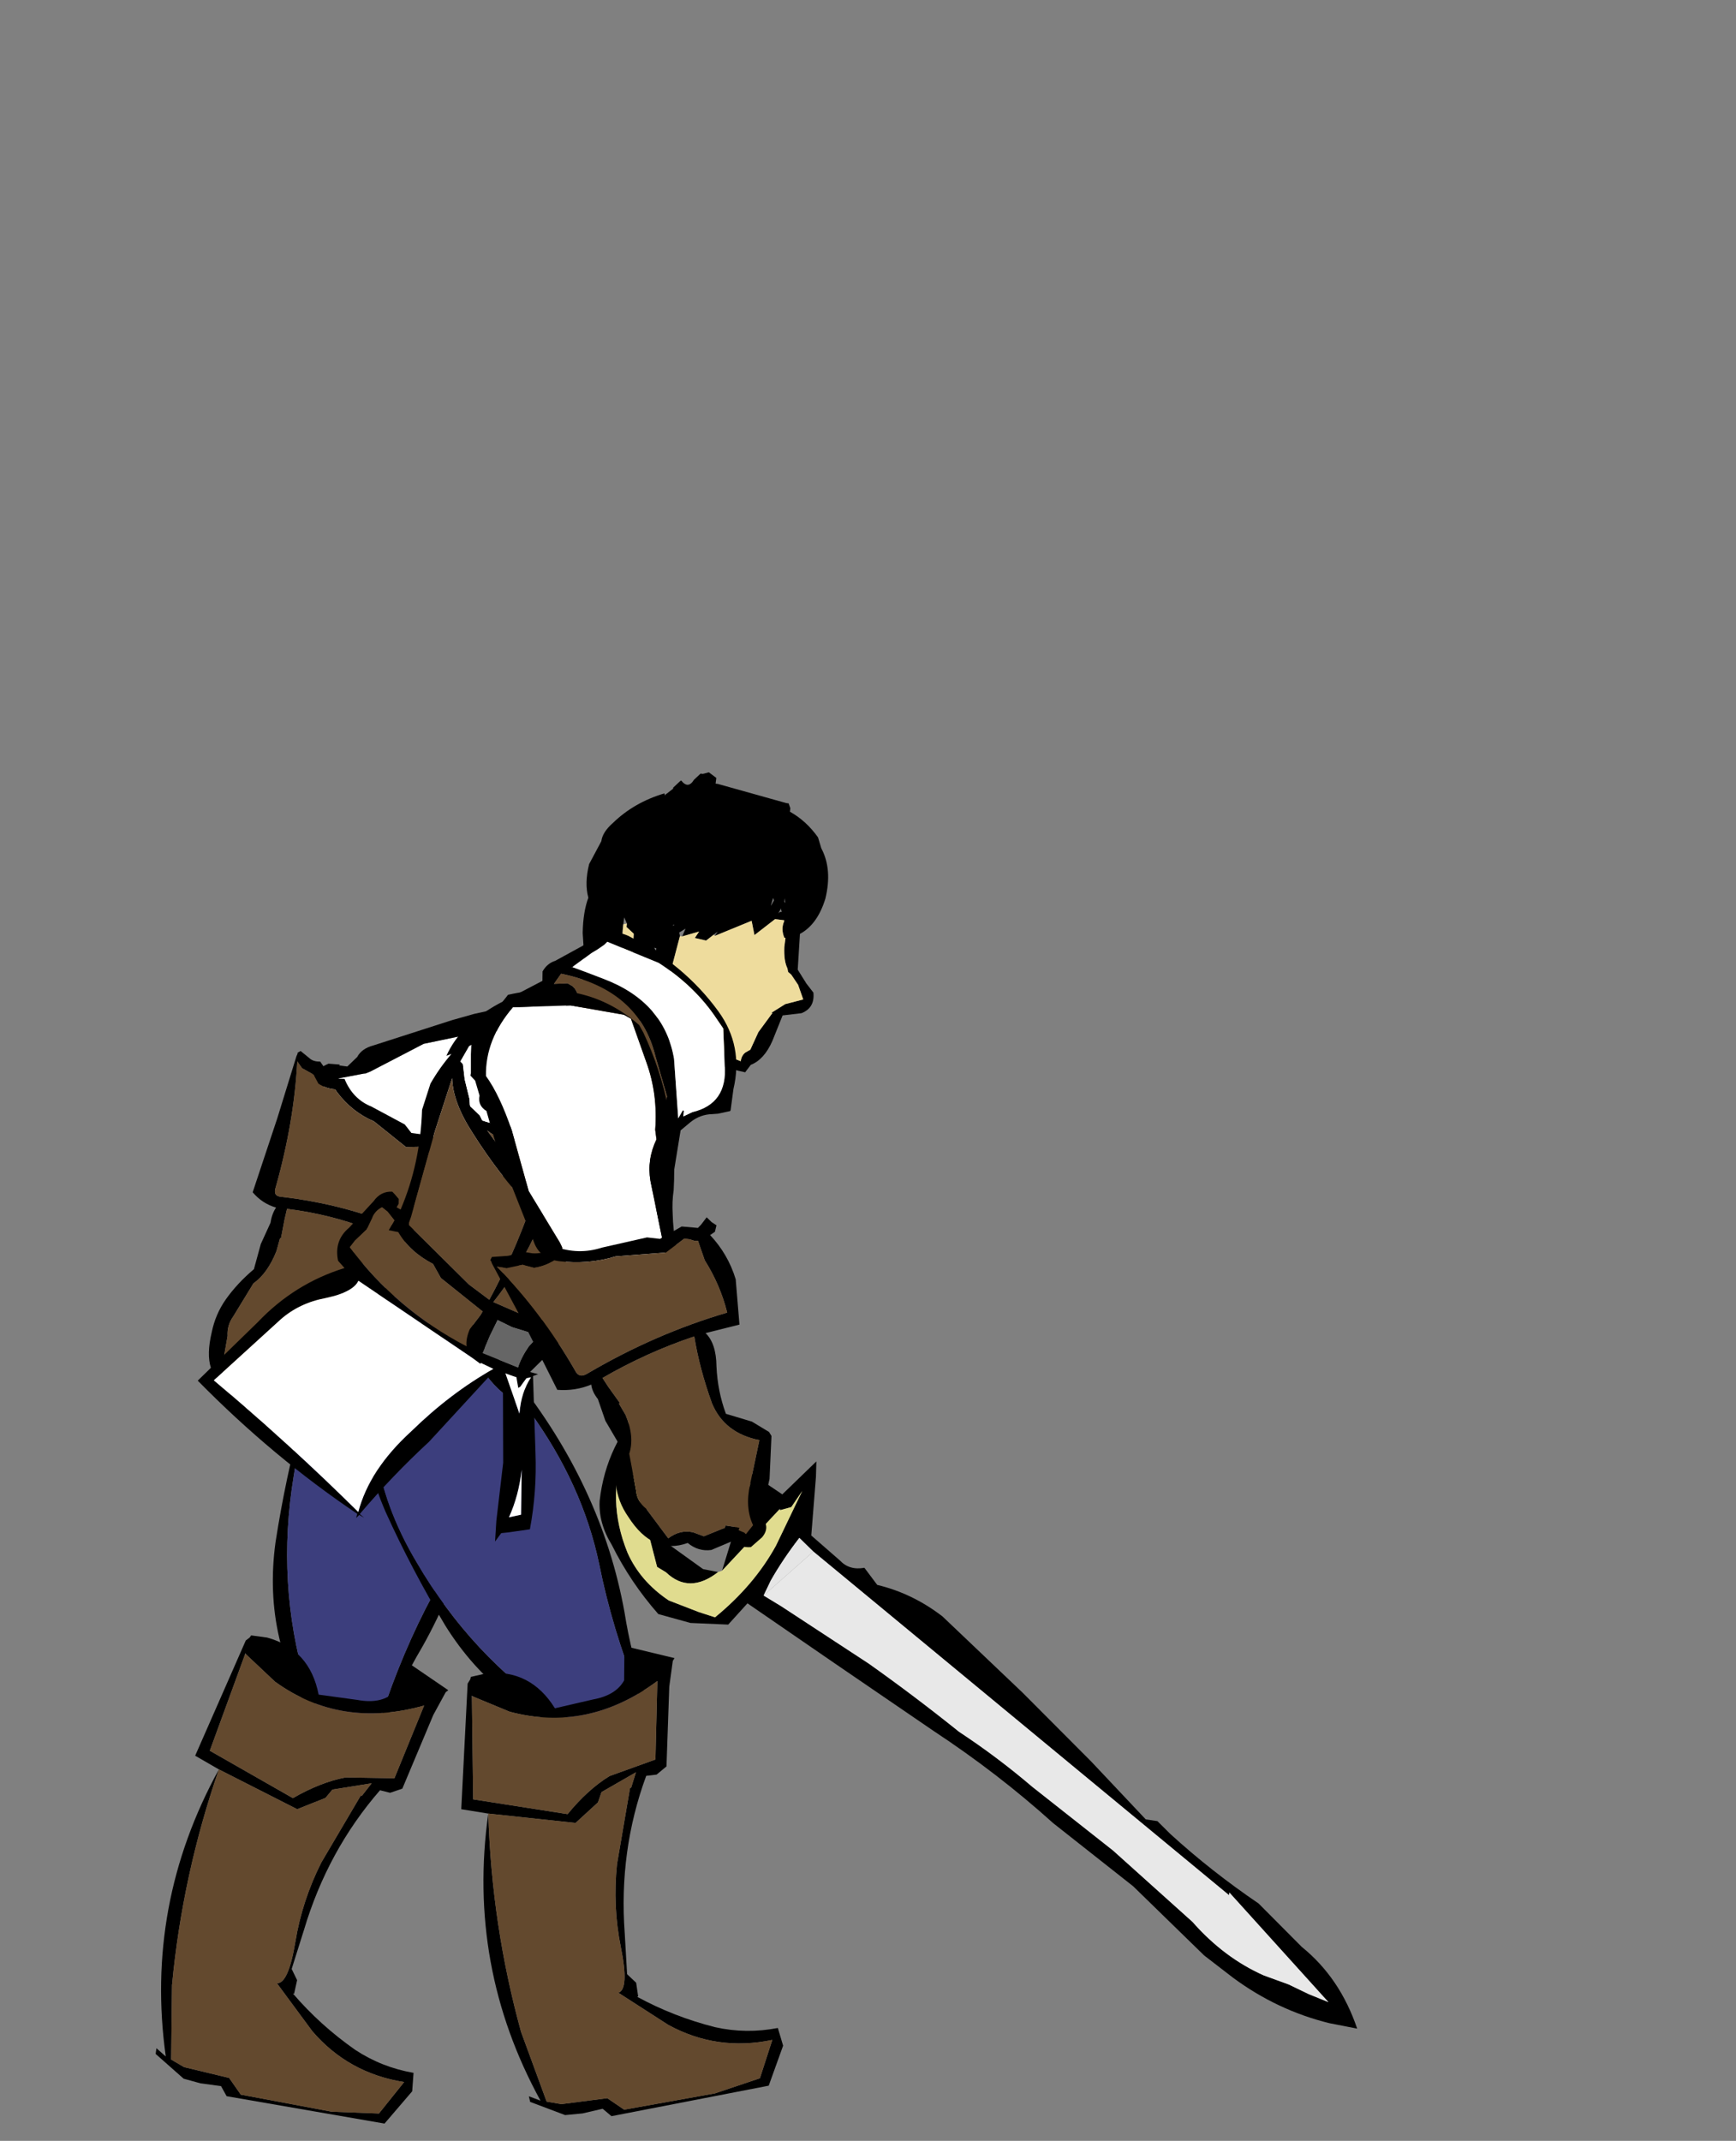 <?xml version="1.0" encoding="UTF-8" standalone="no"?>
<svg xmlns:xlink="http://www.w3.org/1999/xlink" height="556.2px" width="451.2px" xmlns="http://www.w3.org/2000/svg">
  <rect width="100%" height="100%" fill="#808080" stroke="none"/>
  <g transform="matrix(6.0, 0.0, 0.0, 6.0, 12.9, 177.0)">
    <use height="12.7" transform="matrix(0.991, 0.126, -0.126, 0.991, 23.9, 3.35)" width="10.45" xlink:href="#sprite0"/>
    <use height="13.9" transform="matrix(0.744, 0.655, -0.655, 0.744, 18.05, 9.4)" width="11.5" xlink:href="#sprite1"/>
    <use height="17.0" transform="matrix(0.87, -0.158, -0.034, 0.947, 7.35, 16.65)" width="11.9" xlink:href="#sprite2"/>
    <use height="20.2" transform="matrix(0.97, 0.238, -0.102, 1.003, 11.1, 24.35)" width="8.7" xlink:href="#sprite3"/>
    <use height="20.2" transform="matrix(0.989, 0.135, -0.135, 0.989, 6.8, 41.05)" width="11.55" xlink:href="#sprite4"/>
    <use height="20.2" transform="matrix(0.896, -0.438, 0.561, 0.836, 9.9, 30.1)" width="8.7" xlink:href="#sprite3"/>
    <use height="20.2" transform="matrix(0.972, -0.225, 0.225, 0.972, 16.35, 43.55)" width="11.55" xlink:href="#sprite4"/>
    <use height="30.95" transform="matrix(0.864, 0.495, -0.446, 0.777, 19.35, 7.75)" width="15.75" xlink:href="#sprite5"/>
    <use height="13.9" transform="matrix(0.604, -0.785, 0.785, 0.604, 14.35, 20.65)" width="11.5" xlink:href="#sprite1"/>
    <use height="9.5" transform="matrix(0.785, 0.605, -0.605, 0.785, 27.326, 29.242)" width="41.35" xlink:href="#sprite6"/>
    <use height="17.0" transform="matrix(0.693, -0.709, 0.709, 0.693, 16.35, 27.8)" width="11.9" xlink:href="#sprite2"/>
  </g>
  <defs>
    <g id="sprite0" transform="matrix(1.0, 0.0, 0.0, 1.0, 0.0, 0.0)">
      <use height="12.7" transform="matrix(1.0, 0.0, 0.0, 1.0, 0.0, 0.0)" width="10.45" xlink:href="#shape0"/>
    </g>
    <g id="shape0" transform="matrix(1.0, 0.0, 0.0, 1.0, 0.0, 0.0)">
      <path d="M3.5 0.55 L3.55 0.5 Q3.9 0.85 4.1 0.4 L4.35 0.1 4.45 0.1 4.7 0.0 5.05 0.2 5.05 0.45 5.15 0.45 8.2 0.9 8.3 0.9 8.4 1.1 8.4 1.25 Q9.15 1.55 9.75 2.2 L9.95 2.65 Q10.55 3.5 10.4 4.8 10.2 5.95 9.5 6.45 L9.6 8.0 10.05 8.55 10.4 8.9 Q10.55 9.55 10.0 9.85 L9.2 10.05 8.9 11.2 Q8.65 12.05 8.1 12.35 L7.9 12.7 Q5.45 12.5 3.45 11.2 L3.4 11.25 3.4 11.15 3.35 11.1 3.25 11.0 3.0 11.1 2.6 11.05 2.55 11.05 2.45 11.4 2.15 11.65 2.05 11.6 1.8 11.55 1.75 11.55 1.65 11.75 1.3 12.0 1.2 11.8 1.2 11.75 0.55 12.4 Q0.25 12.25 0.35 12.0 L0.55 11.65 0.55 11.5 0.55 11.4 0.45 11.3 0.35 11.2 0.45 10.55 0.4 8.9 0.15 7.6 Q0.05 6.7 0.2 6.05 -0.05 5.45 0.05 4.6 L0.45 3.55 Q0.45 3.15 0.85 2.7 1.65 1.7 2.9 1.15 L2.95 1.25 2.95 1.2 3.25 0.9 3.25 0.85 3.5 0.55 M4.35 7.2 L4.1 9.1 3.55 10.75 3.95 10.9 4.45 11.4 7.65 12.25 Q7.65 12.0 7.8 11.85 L8.0 11.7 8.25 10.9 8.75 10.0 8.7 10.0 9.25 9.55 10.0 9.25 9.7 8.65 9.35 8.25 9.2 8.15 9.15 8.0 Q8.95 7.7 8.9 7.1 L8.9 6.7 8.85 6.7 Q8.65 6.35 8.75 6.0 L8.75 5.95 8.6 5.95 8.35 5.95 7.55 6.75 7.35 6.15 5.85 7.0 5.95 6.8 5.8 6.95 5.5 7.25 5.0 7.2 5.15 6.9 4.45 7.2 4.55 6.85 4.3 7.05 4.35 7.2 M8.7 5.2 L8.65 5.0 8.65 5.15 8.7 5.2 M8.15 5.05 L8.1 5.35 8.1 5.4 8.2 5.15 8.15 5.05 M8.55 5.45 L8.45 5.7 Q8.5 5.6 8.6 5.6 L8.55 5.5 8.55 5.45 M2.0 6.95 L1.85 6.7 1.85 7.0 Q1.85 8.1 2.3 9.1 L2.45 9.05 2.6 9.05 2.4 8.1 2.35 7.35 2.0 7.1 2.0 6.95 M4.0 6.8 L4.05 6.75 4.0 6.75 4.0 6.8 M3.4 7.95 L3.4 7.85 3.3 7.85 3.4 7.95 M2.2 9.2 L2.05 9.05 2.2 9.3 2.2 9.2 M1.0 8.4 L1.0 8.45 1.1 8.45 1.0 8.4 M1.1 10.85 L1.15 10.85 1.1 10.75 1.1 10.85" fill="#000000" fill-rule="evenodd" stroke="none"/>
      <path d="M5.85 7.0 L7.35 6.15 7.55 6.75 8.35 5.95 8.6 5.95 8.75 5.95 8.75 6.0 Q8.65 6.35 8.85 6.7 L8.9 6.7 8.9 7.1 Q8.95 7.7 9.15 8.0 L9.2 8.15 9.35 8.25 9.7 8.65 10.0 9.25 9.25 9.55 8.7 10.0 8.75 10.0 8.25 10.9 8.0 11.7 7.8 11.85 Q7.65 12.0 7.65 12.25 L4.45 11.4 3.95 10.9 3.55 10.75 4.1 9.1 4.35 7.2 4.45 7.2 5.15 6.9 5.0 7.2 5.5 7.25 5.8 6.95 5.85 7.0 M1.85 7.0 L2.0 6.95 2.0 7.1 2.35 7.35 2.4 8.1 2.6 9.05 2.45 9.05 2.3 9.1 Q1.85 8.1 1.85 7.0" fill="#eedc9d" fill-rule="evenodd" stroke="none"/>
    </g>
    <g id="sprite1" transform="matrix(1.0, 0.0, 0.0, 1.0, 0.0, 0.0)">
      <use height="13.9" transform="matrix(1.0, 0.0, 0.0, 1.0, 0.0, 0.0)" width="11.5" xlink:href="#shape1"/>
    </g>
    <g id="shape1" transform="matrix(1.0, 0.0, 0.0, 1.0, 0.0, 0.0)">
      <path d="M5.65 1.45 Q6.9 0.45 8.75 0.55 L10.35 2.5 11.45 4.6 11.5 4.95 10.4 6.65 Q9.6 7.9 8.3 8.75 L8.0 9.05 Q7.05 9.25 6.4 9.95 L3.8 12.95 3.6 13.35 Q2.45 12.85 1.55 11.95 0.85 11.25 0.65 10.4 L0.9 10.1 1.0 9.6 1.7 8.7 1.75 8.65 1.85 8.45 2.8 6.0 4.45 3.8 Q5.35 2.45 5.65 1.45" fill="#ffffff" fill-rule="evenodd" stroke="none"/>
      <path d="M6.5 0.0 L8.9 0.05 9.05 0.05 Q11.7 2.25 11.5 5.4 L11.35 5.75 Q9.7 8.95 6.7 11.0 6.25 11.25 5.85 11.6 4.8 12.45 4.1 13.55 L4.4 13.6 3.95 13.8 3.9 13.85 3.85 13.85 2.6 13.7 Q1.1 12.9 0.3 11.45 -0.25 10.5 0.25 9.4 L0.65 9.1 0.65 9.15 0.8 9.05 0.95 8.95 1.0 8.35 Q0.9 7.95 1.2 7.5 L3.05 4.4 3.6 3.55 4.45 2.4 Q4.4 1.95 4.8 1.75 L5.2 1.2 5.25 0.9 5.35 0.85 6.0 0.35 6.5 0.0 M5.65 1.45 Q5.35 2.45 4.45 3.8 L2.8 6.0 1.85 8.45 1.75 8.65 1.7 8.7 1.0 9.6 0.9 10.1 0.65 10.4 Q0.85 11.25 1.55 11.95 2.45 12.85 3.6 13.35 L3.8 12.95 6.4 9.95 Q7.05 9.25 8.0 9.05 L8.3 8.75 Q9.6 7.9 10.4 6.65 L11.5 4.95 11.45 4.6 10.35 2.5 8.75 0.55 Q6.9 0.45 5.65 1.45" fill="#000000" fill-rule="evenodd" stroke="none"/>
    </g>
    <g id="sprite2" transform="matrix(1.0, 0.0, 0.0, 1.0, 0.0, 0.0)">
      <use height="17.0" transform="matrix(1.0, 0.0, 0.0, 1.0, 0.0, 0.0)" width="11.9" xlink:href="#shape2"/>
    </g>
    <g id="shape2" transform="matrix(1.0, 0.0, 0.0, 1.0, 0.0, 0.0)">
      <path d="M5.85 2.05 Q5.4 1.95 5.0 1.65 L4.8 1.3 4.75 1.2 4.15 0.8 3.9 0.45 Q3.85 3.2 3.05 6.05 2.9 6.45 3.35 6.55 6.65 7.45 9.5 9.05 10.15 8.0 10.45 6.75 L10.85 5.95 10.75 5.85 10.65 5.65 10.5 5.45 9.5 5.3 7.85 3.85 Q6.75 3.25 5.95 2.2 L5.85 2.05 M6.3 1.65 Q6.75 2.65 7.7 3.15 L9.4 4.25 9.75 4.7 10.8 5.0 11.25 5.55 11.45 5.55 11.85 5.5 11.85 5.8 11.9 6.05 11.65 6.2 11.4 6.15 Q11.35 7.3 10.8 8.3 L9.5 9.8 8.2 9.0 Q8.2 9.65 7.5 10.35 6.75 11.15 6.3 12.1 L6.85 13.15 7.05 14.0 7.0 14.2 5.6 15.45 4.15 16.35 Q4.15 16.95 3.55 17.0 L2.9 16.95 Q2.55 16.65 2.55 16.2 L1.6 15.8 Q1.15 15.45 1.1 14.85 -0.35 14.15 0.1 12.2 0.25 11.4 0.75 10.8 1.3 10.15 2.1 9.65 L2.4 8.55 2.85 7.65 Q2.9 7.25 3.1 7.0 2.4 6.7 1.9 6.1 L3.0 2.9 3.85 0.2 3.9 0.1 3.9 0.0 3.9 0.05 4.05 0.0 4.5 0.4 Q4.7 0.6 5.05 0.65 L5.4 1.15 Q5.65 1.45 6.05 1.6 L6.3 1.65 M3.55 7.6 L3.4 8.45 3.35 8.45 3.2 9.0 Q2.8 9.95 2.1 10.3 L1.15 11.65 Q0.85 12.0 0.9 12.5 L0.65 14.1 Q1.3 14.2 1.6 14.7 L1.8 15.15 2.6 15.5 2.7 15.55 2.8 15.5 3.05 15.85 3.15 16.0 3.05 16.05 3.15 16.3 3.15 16.4 3.65 16.35 Q3.95 15.55 4.85 15.0 L6.5 13.95 Q5.65 12.65 6.2 11.35 6.9 9.9 7.75 8.75 5.8 7.75 3.65 7.15 L3.55 7.6" fill="#000000" fill-rule="evenodd" stroke="none"/>
      <path d="M5.85 2.05 L5.95 2.2 Q6.75 3.25 7.85 3.85 L9.5 5.3 10.5 5.45 10.65 5.65 10.75 5.85 10.85 5.95 10.45 6.75 Q10.15 8.0 9.5 9.05 6.65 7.45 3.35 6.55 2.9 6.45 3.05 6.05 3.85 3.2 3.9 0.45 L4.15 0.8 4.75 1.2 4.8 1.3 5.0 1.65 Q5.4 1.95 5.85 2.05 M3.55 7.6 L3.65 7.15 Q5.8 7.75 7.75 8.75 6.9 9.9 6.2 11.35 5.65 12.65 6.5 13.95 L4.85 15.0 Q3.95 15.55 3.65 16.35 L3.15 16.4 3.15 16.3 3.05 16.05 3.15 16.0 3.05 15.85 2.8 15.5 2.7 15.55 2.6 15.5 1.8 15.15 1.6 14.7 Q1.3 14.2 0.65 14.1 L0.9 12.5 Q0.85 12.0 1.15 11.65 L2.1 10.3 Q2.8 9.95 3.2 9.0 L3.35 8.45 3.4 8.45 3.55 7.6" fill="#63492e" fill-rule="evenodd" stroke="none"/>
    </g>
    <g id="sprite3" transform="matrix(1.0, 0.0, 0.0, 1.0, 0.0, 0.0)">
      <use height="20.2" transform="matrix(1.0, 0.0, 0.0, 1.0, 0.0, 0.0)" width="8.7" xlink:href="#shape3"/>
    </g>
    <g id="shape3" transform="matrix(1.0, 0.0, 0.0, 1.0, 0.0, 0.0)">
      <path d="M6.9 1.6 L6.6 0.95 5.9 0.45 Q5.55 0.1 4.95 0.45 0.8 4.25 0.5 9.9 0.2 14.6 1.95 18.55 L2.8 19.75 Q4.2 19.9 5.35 19.25 6.0 16.2 7.1 13.45 8.45 10.0 8.3 6.15 L8.2 5.75 Q7.65 5.05 7.6 3.85 7.6 2.6 6.9 1.6 M4.75 0.0 Q8.25 0.65 8.6 4.55 9.1 10.45 6.85 15.8 6.05 17.6 5.55 19.5 L5.5 19.85 4.6 20.0 2.65 20.15 Q-0.15 17.25 0.0 12.9 0.15 10.05 0.6 7.35 1.4 2.9 4.75 0.0" fill="#000000" fill-rule="evenodd" stroke="none"/>
      <path d="M6.9 1.6 Q7.6 2.6 7.6 3.85 7.65 5.05 8.2 5.75 L8.3 6.15 Q8.45 10.0 7.1 13.45 6.0 16.2 5.35 19.25 4.2 19.9 2.8 19.75 L1.95 18.55 Q0.2 14.6 0.5 9.9 0.8 4.25 4.95 0.45 5.55 0.1 5.9 0.45 L6.6 0.95 6.9 1.6" fill="#3c3e7d" fill-rule="evenodd" stroke="none"/>
    </g>
    <g id="sprite4" transform="matrix(1.0, 0.0, 0.0, 1.0, 0.0, 0.0)">
      <use height="20.2" transform="matrix(1.0, 0.0, 0.0, 1.0, 0.0, 0.0)" width="11.55" xlink:href="#shape4"/>
    </g>
    <g id="shape4" transform="matrix(1.0, 0.0, 0.0, 1.0, 0.0, 0.0)">
      <path d="M1.9 0.1 L1.95 0.0 2.65 0.0 Q4.55 0.25 5.2 2.15 L6.1 2.15 6.9 2.15 Q7.9 2.2 8.4 1.65 L8.75 0.2 10.75 1.2 10.65 1.3 10.25 2.35 9.35 5.7 8.85 5.95 8.4 5.9 Q6.5 8.8 5.95 12.35 L5.65 14.1 5.95 14.55 5.9 15.15 5.85 15.15 Q7.2 16.35 8.85 17.2 10.1 17.8 11.5 17.85 L11.55 18.65 10.55 20.2 3.6 19.95 3.3 19.55 2.4 19.55 1.65 19.45 0.3 18.55 0.3 18.3 0.75 18.6 Q-1.05 12.2 1.35 5.95 L0.25 5.5 1.75 0.25 1.9 0.1 M1.8 0.85 L0.85 5.2 4.7 6.75 Q5.8 5.9 6.85 5.55 L8.95 5.3 9.8 2.0 Q6.35 3.5 3.25 1.85 L1.85 0.85 1.8 0.8 1.8 0.85 M11.15 18.3 Q8.7 18.25 6.9 16.65 L5.1 14.8 Q5.6 14.75 5.65 12.9 5.7 11.1 6.3 9.35 L7.6 6.25 7.65 6.25 8.0 5.65 6.35 6.15 6.1 6.55 4.95 7.2 1.35 5.95 Q0.4 10.7 0.6 15.5 L1.0 18.7 1.6 18.95 3.6 19.15 4.2 19.8 8.2 20.0 10.25 19.8 11.15 18.3" fill="#000000" fill-rule="evenodd" stroke="none"/>
      <path d="M1.85 0.85 L3.25 1.85 Q6.35 3.5 9.8 2.0 L8.95 5.3 6.85 5.55 Q5.8 5.9 4.7 6.75 L0.85 5.2 1.8 0.85 1.85 0.85 M11.15 18.3 L10.25 19.8 8.2 20.0 4.2 19.8 3.6 19.15 1.6 18.95 1.0 18.7 0.6 15.5 Q0.4 10.7 1.35 5.95 L4.95 7.2 6.1 6.55 6.35 6.15 8.0 5.65 7.65 6.25 7.6 6.25 6.3 9.35 Q5.7 11.1 5.65 12.9 5.6 14.75 5.1 14.8 L6.9 16.65 Q8.7 18.25 11.15 18.3" fill="#63492e" fill-rule="evenodd" stroke="none"/>
    </g>
    <g id="sprite5" transform="matrix(1.0, 0.0, 0.0, 1.0, 0.0, 0.0)">
      <use height="30.95" transform="matrix(1.0, 0.0, 0.0, 1.0, 0.0, 0.0)" width="15.75" xlink:href="#shape5"/>
    </g>
    <g id="shape5" transform="matrix(1.0, 0.0, 0.0, 1.0, 0.0, 0.0)">
      <path d="M13.85 5.3 L13.65 5.45 Q13.2 5.75 13.0 6.3 L12.8 6.9 14.95 13.25 Q15.7 15.3 14.0 17.15 L12.95 18.1 12.65 19.45 12.35 20.65 12.7 20.55 12.55 20.75 14.3 23.9 Q15.2 25.5 15.75 27.25 L15.0 27.9 14.75 28.1 14.7 28.6 14.5 28.15 14.3 27.7 13.3 25.1 11.35 21.35 11.0 21.35 10.05 26.0 Q9.4 28.3 9.0 30.7 L9.25 30.75 9.0 30.75 8.95 30.95 8.9 30.75 Q4.5 30.4 0.0 29.0 L1.0 25.1 Q1.55 22.6 3.1 20.75 L2.7 20.6 Q2.1 19.85 2.4 18.95 L2.75 17.25 Q2.8 16.65 3.25 16.4 L3.4 16.45 3.65 16.55 3.7 16.65 3.75 16.75 3.75 16.85 3.75 16.95 3.95 16.95 Q3.7 14.55 2.6 12.25 L2.35 10.95 Q2.35 10.05 2.5 9.2 L2.35 9.4 Q2.2 7.75 3.2 5.95 L4.35 3.95 4.15 3.55 Q4.15 3.1 4.4 2.8 L5.5 0.8 Q5.8 0.1 6.6 0.0 9.35 -0.15 11.65 1.0 13.35 1.85 13.9 3.9 L14.25 4.85 14.25 4.9 13.85 5.3 M13.25 16.7 L13.85 15.85 15.0 14.35 13.25 10.05 12.95 9.2 13.15 10.5 13.6 13.95 13.3 13.45 13.25 16.7 M12.45 6.45 L12.45 6.0 12.5 6.0 12.6 6.25 12.85 5.85 Q14.0 4.65 13.05 3.1 L12.2 1.6 11.55 1.25 Q10.1 0.5 8.35 0.4 L5.95 0.75 5.9 0.95 5.75 1.3 5.6 1.6 5.2 2.6 5.15 2.7 5.2 2.65 5.45 2.6 6.6 2.4 Q9.4 1.9 11.0 4.05 L12.45 6.45 12.45 6.5 12.45 6.45 M5.35 3.45 L5.6 3.45 5.75 3.5 5.9 3.6 Q7.9 7.25 8.95 11.25 9.95 14.95 9.45 18.6 L11.5 18.35 13.05 16.9 Q12.45 14.8 12.45 12.15 L12.45 11.05 12.35 10.6 12.2 7.95 12.15 7.45 11.7 6.35 11.55 5.8 10.25 4.4 Q8.2 2.0 4.9 3.2 L4.85 3.8 5.35 3.45 M3.0 8.45 L3.0 9.3 3.15 9.35 3.55 9.95 4.15 10.65 4.3 10.9 4.35 10.95 4.55 11.0 4.9 11.1 5.1 11.25 Q6.35 11.0 7.3 9.95 L7.85 9.55 Q7.0 6.6 5.55 4.0 5.15 4.15 4.9 4.6 L4.65 5.1 4.15 6.35 3.0 8.45 M5.5 11.55 L7.05 12.3 Q8.15 12.65 8.75 13.35 L8.5 12.05 8.05 10.1 7.05 11.15 Q6.25 11.7 5.5 11.55 M5.0 12.0 Q3.6 11.2 3.05 10.2 L3.55 12.85 4.5 17.0 4.55 17.3 4.6 17.4 8.15 18.45 9.25 18.6 Q9.2 16.2 8.8 13.75 6.95 13.15 5.0 12.0 M11.9 18.9 L10.7 19.2 10.0 19.25 10.05 20.1 10.15 21.0 11.8 20.75 Q11.7 20.25 11.75 19.6 L11.9 18.9 M9.25 19.25 L6.95 18.85 6.35 18.45 Q5.2 18.5 4.35 17.95 L3.95 18.1 3.95 17.55 3.5 17.35 3.2 17.3 Q3.05 17.55 3.05 17.85 L3.1 18.6 2.9 19.35 2.85 19.75 Q5.95 21.25 9.4 21.1 9.2 20.8 9.15 20.3 L9.25 19.45 9.25 19.25 M9.9 21.45 L3.9 20.95 Q3.95 21.55 3.05 22.45 2.15 23.3 1.8 24.45 L0.6 28.6 Q4.85 29.45 8.9 30.65 8.4 28.6 9.15 26.0 9.8 23.45 10.9 21.4 L10.3 21.45 10.3 21.5 9.9 21.45 M12.35 21.0 L12.3 21.5 12.25 21.6 11.95 21.2 11.45 21.3 12.85 22.65 Q12.45 21.7 12.5 20.85 L12.35 21.0 M15.1 26.85 L14.15 24.95 Q14.6 26.1 14.7 27.25 L15.1 26.85" fill="#000000" fill-rule="evenodd" stroke="none"/>
      <path d="M13.25 16.7 L13.3 13.45 13.6 13.95 13.15 10.5 12.95 9.2 13.25 10.05 15.0 14.35 13.85 15.85 13.25 16.7 M5.35 3.45 L4.85 3.8 4.9 3.2 Q8.2 2.0 10.25 4.4 L11.55 5.8 11.7 6.35 12.15 7.45 12.2 7.95 12.35 10.6 12.45 11.05 12.45 12.15 Q12.45 14.8 13.05 16.9 L11.5 18.35 9.45 18.6 Q9.95 14.95 8.95 11.25 7.9 7.25 5.9 3.6 L5.75 3.5 5.6 3.45 5.35 3.45 M5.0 12.0 Q6.95 13.15 8.8 13.75 9.2 16.2 9.25 18.6 L8.15 18.45 4.6 17.4 4.55 17.3 4.5 17.0 3.55 12.85 3.05 10.2 Q3.6 11.2 5.0 12.0 M5.5 11.55 Q6.25 11.7 7.05 11.15 L8.05 10.1 8.5 12.05 8.75 13.35 Q8.15 12.65 7.05 12.3 L5.5 11.55 M9.25 19.25 L9.25 19.45 9.15 20.3 Q9.2 20.8 9.4 21.1 5.95 21.25 2.85 19.75 L2.9 19.35 3.1 18.6 3.05 17.85 Q3.05 17.55 3.2 17.3 L3.5 17.35 3.95 17.55 3.95 18.1 4.35 17.95 Q5.2 18.5 6.35 18.45 L6.95 18.85 9.25 19.25" fill="#63492e" fill-rule="evenodd" stroke="none"/>
      <path d="M5.2 2.6 L5.6 1.6 5.75 1.3 5.9 0.95 5.95 0.75 8.35 0.4 Q10.1 0.5 11.55 1.25 L12.2 1.6 13.05 3.1 Q14.0 4.65 12.85 5.85 L12.6 6.25 12.5 6.0 12.45 6.0 12.45 6.45 11.0 4.05 Q9.4 1.9 6.6 2.4 L5.45 2.6 5.2 2.65 5.2 2.6 M3.0 8.45 L4.15 6.35 4.65 5.1 4.9 4.6 Q5.15 4.15 5.55 4.0 7.0 6.6 7.85 9.55 L7.3 9.95 Q6.35 11.0 5.1 11.25 L4.9 11.1 4.55 11.0 4.35 10.95 4.3 10.9 4.15 10.65 3.55 9.95 3.15 9.35 3.0 9.3 3.0 8.45 M15.1 26.85 L14.7 27.25 Q14.6 26.1 14.15 24.95 L15.1 26.85 M12.35 21.0 L12.5 20.85 Q12.45 21.7 12.85 22.65 L11.45 21.3 11.95 21.2 12.25 21.6 12.3 21.5 12.35 21.0 M9.9 21.45 L10.3 21.5 10.3 21.45 10.9 21.4 Q9.8 23.45 9.15 26.0 8.4 28.6 8.9 30.65 4.85 29.45 0.6 28.6 L1.8 24.45 Q2.15 23.3 3.05 22.45 3.95 21.55 3.9 20.95 L9.9 21.45" fill="#ffffff" fill-rule="evenodd" stroke="none"/>
      <path d="M11.9 18.9 L11.75 19.6 Q11.7 20.25 11.8 20.75 L10.15 21.0 10.05 20.1 10.0 19.25 10.7 19.2 11.9 18.9" fill="#666666" fill-rule="evenodd" stroke="none"/>
    </g>
    <g id="sprite6" transform="matrix(1.0, 0.0, 0.0, 1.0, 3.5, -10.2)">
      <use height="9.5" transform="matrix(1.0, 0.0, 0.0, 1.0, -3.5, 10.2)" width="41.35" xlink:href="#shape6"/>
    </g>
    <g id="shape6" transform="matrix(1.0, 0.0, 0.0, 1.0, 3.5, -10.2)">
      <path d="M5.75 16.25 L6.65 16.15 11.2 15.8 Q13.65 15.7 16.15 15.75 18.15 15.6 20.15 15.7 L24.65 15.75 29.3 16.1 Q31.35 16.5 33.2 16.05 L34.3 15.7 35.25 15.5 36.15 15.25 29.8 14.1 29.85 14.2 6.3 13.4 5.45 13.3 Q5.45 14.5 5.6 15.55 L5.75 16.25 M25.4 13.55 L26.2 13.65 Q28.6 13.85 31.1 13.7 L33.75 14.05 Q35.9 14.1 37.85 15.4 L36.75 15.95 Q34.6 16.9 32.2 16.95 L30.6 16.95 26.3 16.45 21.85 16.4 Q18.6 16.15 15.25 16.4 L10.0 16.7 5.4 16.95 5.3 18.2 3.95 19.15 2.6 19.7 Q0.8 19.35 -0.85 18.55 -1.9 18.15 -2.45 17.35 -3.75 15.2 -3.45 12.7 L3.7 12.25 4.0 10.2 4.4 10.75 5.8 12.9 7.45 13.0 Q8.05 13.1 8.5 12.6 L9.4 12.85 Q10.85 12.2 12.5 12.2 L17.3 12.7 21.5 13.25 24.95 13.8 25.4 13.55 M4.05 12.85 L4.0 12.8 4.0 12.85 3.65 16.5 2.9 14.5 Q1.3 15.15 -0.5 15.05 L-1.7 14.9 -0.15 17.0 -2.9 14.85 -2.95 14.8 -3.0 14.85 Q-2.25 17.15 -0.1 18.4 1.1 19.05 2.6 18.95 L3.95 18.55 4.65 18.3 Q5.15 16.15 4.85 14.2 L4.3 11.6 4.35 12.45 4.05 12.85 M0.2 12.75 L0.2 14.25 1.1 14.25 1.1 12.75 0.2 12.75 M1.85 13.1 L1.65 14.25 2.3 14.2 2.35 12.7 1.85 13.1 M3.55 16.65 Q3.15 18.2 1.75 18.05 L1.3 18.1 -0.05 17.05 2.95 16.95 3.55 16.65 M-2.4 13.4 L-2.35 14.35 -1.7 13.0 -2.4 13.4 M-0.8 13.1 L-0.85 14.1 -0.35 14.3 -0.25 12.7 -0.8 13.1" fill="#000000" fill-rule="evenodd" stroke="none"/>
      <path d="M5.75 16.25 L5.6 15.55 Q5.45 14.5 5.45 13.3 L6.3 13.4 5.75 16.25" fill="#e5e5e5" fill-rule="evenodd" stroke="none"/>
      <path d="M4.0 12.85 L4.05 12.85 4.35 12.45 4.3 11.6 4.85 14.2 Q5.15 16.15 4.65 18.3 L3.95 18.55 2.6 18.95 Q1.1 19.05 -0.1 18.4 -2.25 17.15 -3.0 14.85 L-2.9 14.85 -0.15 17.0 -0.05 17.05 1.3 18.1 1.75 18.05 Q3.15 18.2 3.55 16.65 L3.65 16.5 4.0 12.85 M1.85 13.1 L2.35 12.7 2.3 14.2 1.65 14.25 1.85 13.1 M0.2 12.75 L1.1 12.75 1.1 14.25 0.2 14.25 0.2 12.75 M-0.8 13.1 L-0.25 12.7 -0.35 14.3 -0.85 14.1 -0.8 13.1 M-2.4 13.4 L-1.7 13.0 -2.35 14.35 -2.4 13.4" fill="#e0dc8f" fill-rule="evenodd" stroke="none"/>
      <path d="M6.3 13.4 L29.85 14.2 29.8 14.1 36.15 15.25 35.25 15.5 34.3 15.7 33.2 16.05 Q31.35 16.5 29.3 16.1 L24.65 15.75 20.15 15.7 Q18.15 15.6 16.15 15.75 13.65 15.7 11.2 15.8 L6.65 16.15 5.75 16.25 6.3 13.4" fill="#e8e8e8" fill-rule="evenodd" stroke="none"/>
    </g>
  </defs>
</svg>
